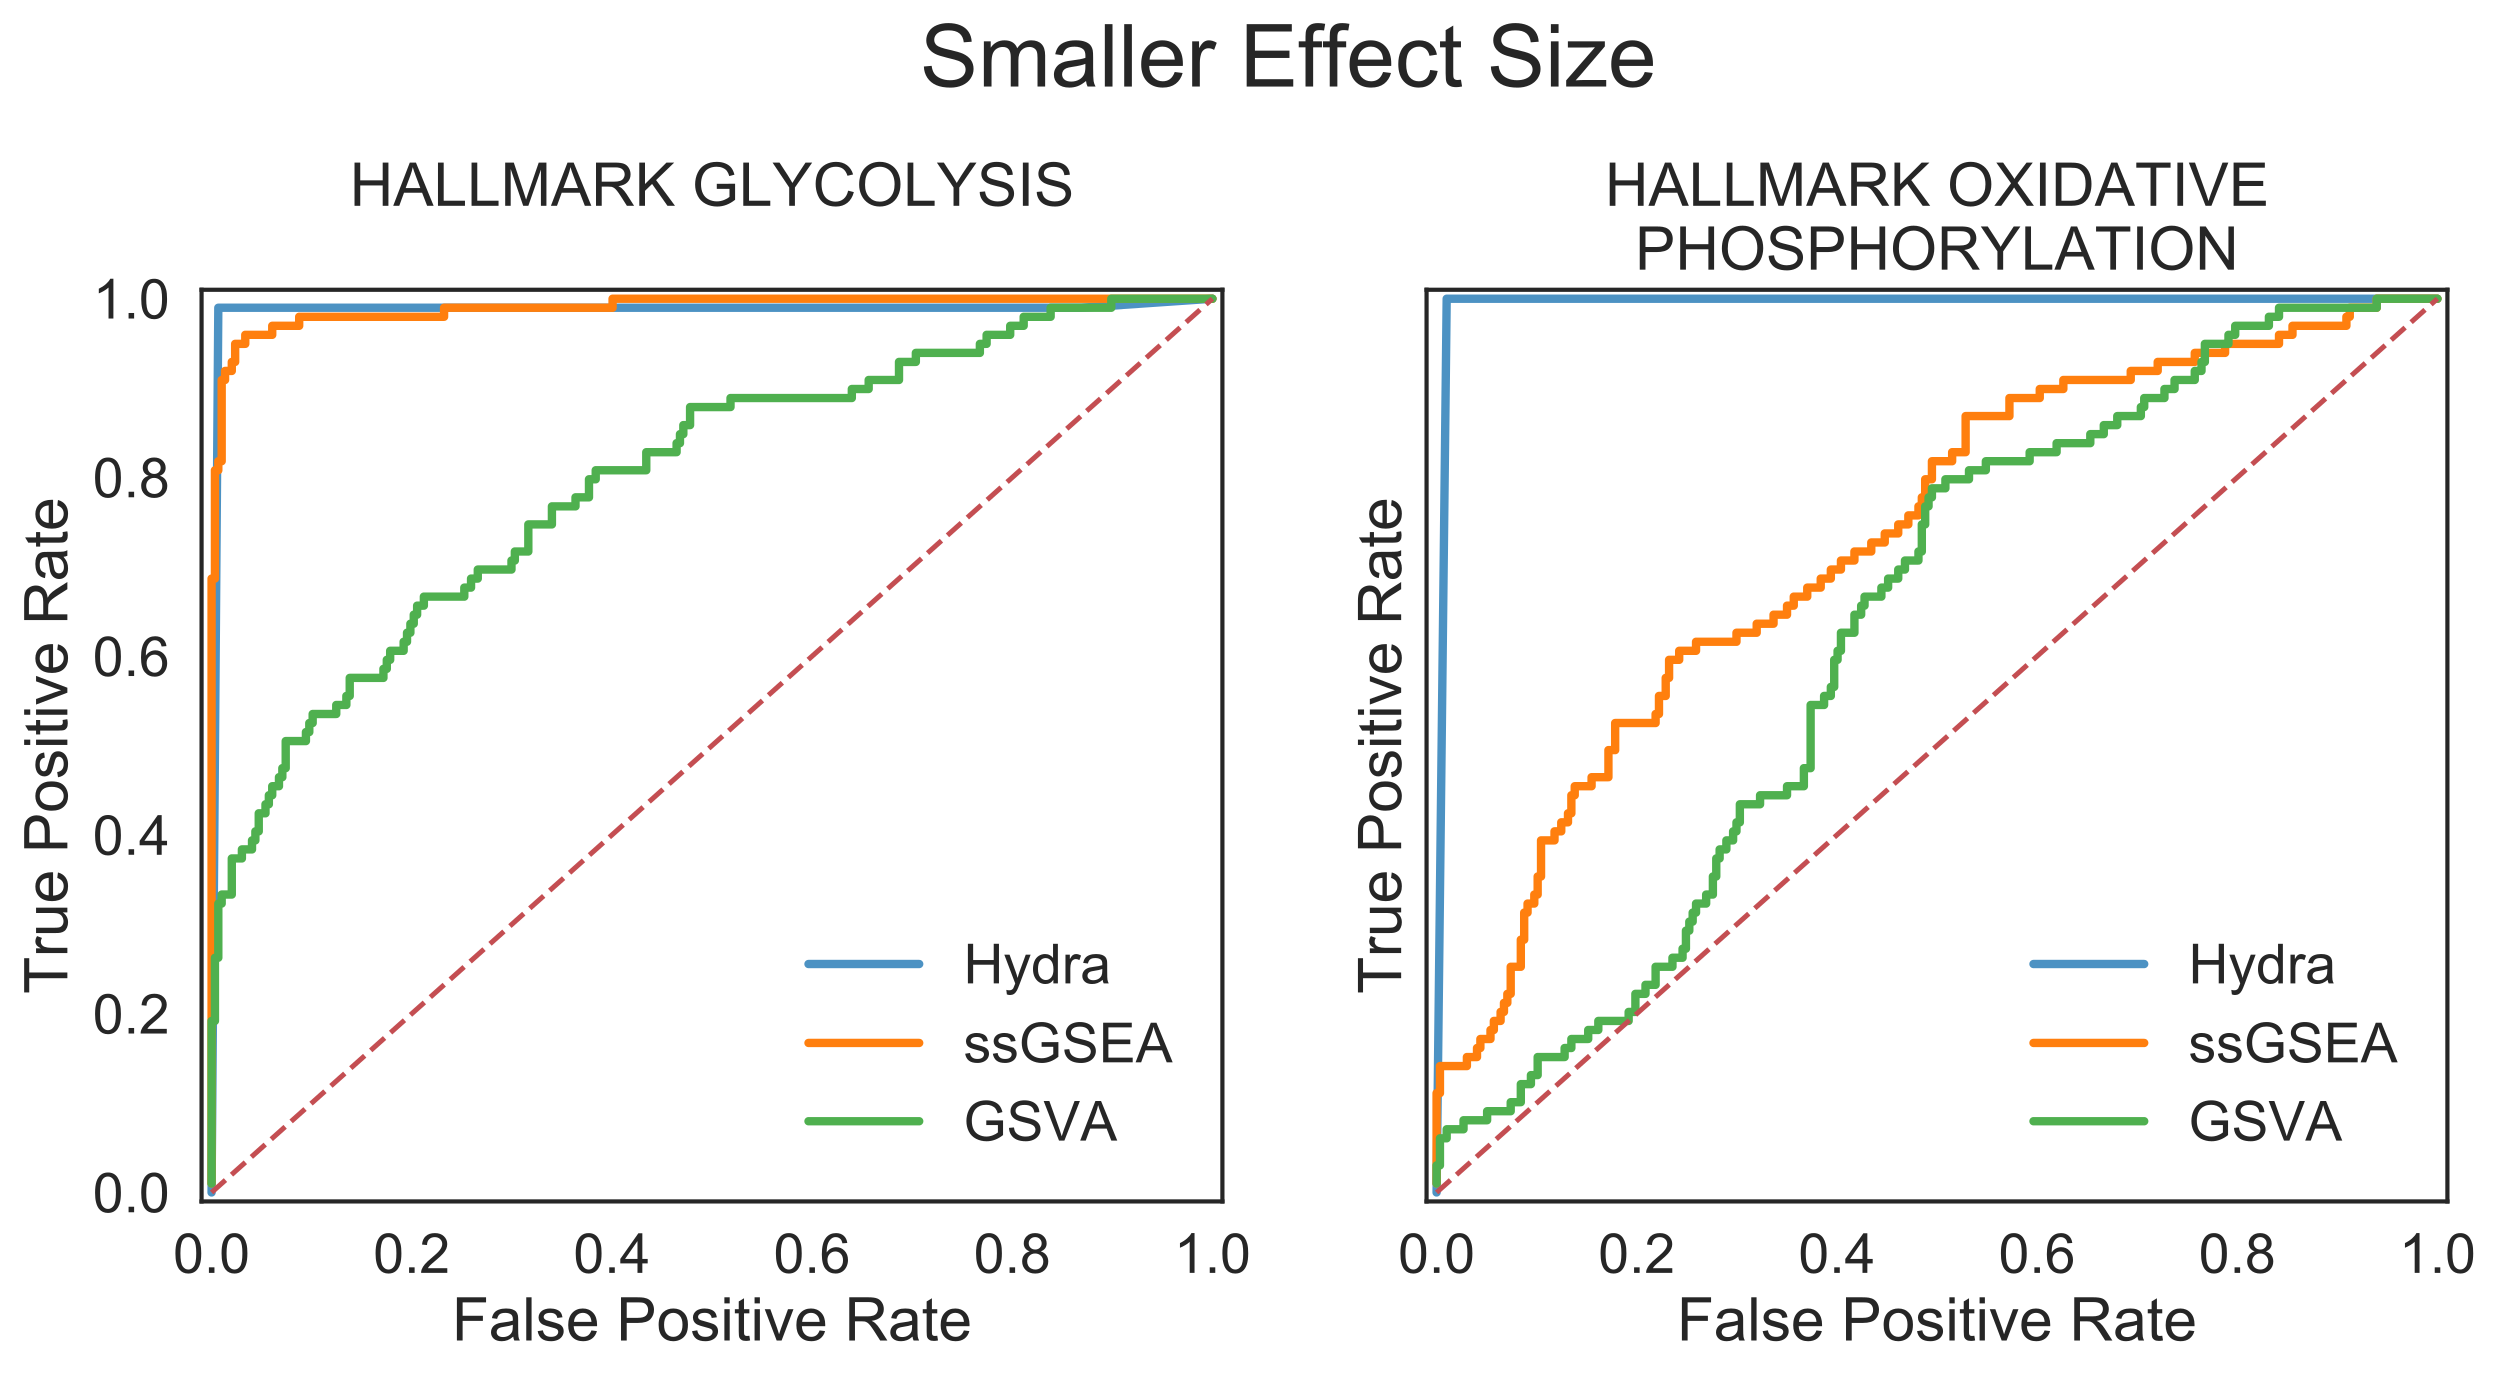 <?xml version="1.0" encoding="utf-8" standalone="no"?>
<!DOCTYPE svg PUBLIC "-//W3C//DTD SVG 1.1//EN"
  "http://www.w3.org/Graphics/SVG/1.1/DTD/svg11.dtd">
<!-- Created with matplotlib (http://matplotlib.org/) -->
<svg height="410.451pt" version="1.1" viewBox="0 0 745.38 410.451" width="745.38pt" xmlns="http://www.w3.org/2000/svg" xmlns:xlink="http://www.w3.org/1999/xlink">
 <defs>
  <style type="text/css">
*{stroke-linecap:butt;stroke-linejoin:round;}
  </style>
 </defs>
 <g id="figure_1">
  <g id="patch_1">
   <path d="M 0 410.451 
L 745.38 410.451 
L 745.38 0 
L 0 0 
z
" style="fill:#ffffff;"/>
  </g>
  <g id="axes_1">
   <g id="patch_2">
    <path d="M 60.097 358.2 
L 364.46 358.2 
L 364.46 86.4 
L 60.097 86.4 
z
" style="fill:#ffffff;"/>
   </g>
   <g id="matplotlib.axis_1">
    <g id="xtick_1">
     <g id="text_1">
      <!-- 0.0 -->
      <defs>
       <path d="M 4.156 35.297 
Q 4.156 48 6.766 55.734 
Q 9.375 63.484 14.516 67.672 
Q 19.672 71.875 27.484 71.875 
Q 33.25 71.875 37.594 69.547 
Q 41.938 67.234 44.766 62.859 
Q 47.609 58.5 49.219 52.219 
Q 50.828 45.953 50.828 35.297 
Q 50.828 22.703 48.234 14.969 
Q 45.656 7.234 40.5 3 
Q 35.359 -1.219 27.484 -1.219 
Q 17.141 -1.219 11.234 6.203 
Q 4.156 15.141 4.156 35.297 
z
M 13.188 35.297 
Q 13.188 17.672 17.312 11.828 
Q 21.438 6 27.484 6 
Q 33.547 6 37.672 11.859 
Q 41.797 17.719 41.797 35.297 
Q 41.797 52.984 37.672 58.781 
Q 33.547 64.594 27.391 64.594 
Q 21.344 64.594 17.719 59.469 
Q 13.188 52.938 13.188 35.297 
z
" id="ArialMT-30"/>
       <path d="M 9.078 0 
L 9.078 10.016 
L 19.094 10.016 
L 19.094 0 
z
" id="ArialMT-2e"/>
      </defs>
      <g style="fill:#262626;" transform="translate(51.613 379.51)scale(0.165 -0.165)">
       <use xlink:href="#ArialMT-30"/>
       <use x="55.615" xlink:href="#ArialMT-2e"/>
       <use x="83.398" xlink:href="#ArialMT-30"/>
      </g>
     </g>
    </g>
    <g id="xtick_2">
     <g id="text_2">
      <!-- 0.2 -->
      <defs>
       <path d="M 50.344 8.453 
L 50.344 0 
L 3.031 0 
Q 2.938 3.172 4.047 6.109 
Q 5.859 10.938 9.828 15.625 
Q 13.812 20.312 21.344 26.469 
Q 33.016 36.031 37.109 41.625 
Q 41.219 47.219 41.219 52.203 
Q 41.219 57.422 37.469 61 
Q 33.734 64.594 27.734 64.594 
Q 21.391 64.594 17.578 60.781 
Q 13.766 56.984 13.719 50.25 
L 4.688 51.172 
Q 5.609 61.281 11.656 66.578 
Q 17.719 71.875 27.938 71.875 
Q 38.234 71.875 44.234 66.156 
Q 50.25 60.453 50.25 52 
Q 50.25 47.703 48.484 43.547 
Q 46.734 39.406 42.656 34.812 
Q 38.578 30.219 29.109 22.219 
Q 21.188 15.578 18.938 13.203 
Q 16.703 10.844 15.234 8.453 
z
" id="ArialMT-32"/>
      </defs>
      <g style="fill:#262626;" transform="translate(111.292 379.51)scale(0.165 -0.165)">
       <use xlink:href="#ArialMT-30"/>
       <use x="55.615" xlink:href="#ArialMT-2e"/>
       <use x="83.398" xlink:href="#ArialMT-32"/>
      </g>
     </g>
    </g>
    <g id="xtick_3">
     <g id="text_3">
      <!-- 0.4 -->
      <defs>
       <path d="M 32.328 0 
L 32.328 17.141 
L 1.266 17.141 
L 1.266 25.203 
L 33.938 71.578 
L 41.109 71.578 
L 41.109 25.203 
L 50.781 25.203 
L 50.781 17.141 
L 41.109 17.141 
L 41.109 0 
z
M 32.328 25.203 
L 32.328 57.469 
L 9.906 25.203 
z
" id="ArialMT-34"/>
      </defs>
      <g style="fill:#262626;" transform="translate(170.971 379.51)scale(0.165 -0.165)">
       <use xlink:href="#ArialMT-30"/>
       <use x="55.615" xlink:href="#ArialMT-2e"/>
       <use x="83.398" xlink:href="#ArialMT-34"/>
      </g>
     </g>
    </g>
    <g id="xtick_4">
     <g id="text_4">
      <!-- 0.6 -->
      <defs>
       <path d="M 49.75 54.047 
L 41.016 53.375 
Q 39.844 58.547 37.703 60.891 
Q 34.125 64.656 28.906 64.656 
Q 24.703 64.656 21.531 62.312 
Q 17.391 59.281 14.984 53.469 
Q 12.594 47.656 12.5 36.922 
Q 15.672 41.75 20.266 44.094 
Q 24.859 46.438 29.891 46.438 
Q 38.672 46.438 44.844 39.969 
Q 51.031 33.5 51.031 23.25 
Q 51.031 16.5 48.125 10.719 
Q 45.219 4.938 40.141 1.859 
Q 35.062 -1.219 28.609 -1.219 
Q 17.625 -1.219 10.688 6.859 
Q 3.766 14.938 3.766 33.5 
Q 3.766 54.25 11.422 63.672 
Q 18.109 71.875 29.438 71.875 
Q 37.891 71.875 43.281 67.141 
Q 48.688 62.406 49.75 54.047 
z
M 13.875 23.188 
Q 13.875 18.656 15.797 14.5 
Q 17.719 10.359 21.188 8.172 
Q 24.656 6 28.469 6 
Q 34.031 6 38.031 10.484 
Q 42.047 14.984 42.047 22.703 
Q 42.047 30.125 38.078 34.391 
Q 34.125 38.672 28.125 38.672 
Q 22.172 38.672 18.016 34.391 
Q 13.875 30.125 13.875 23.188 
z
" id="ArialMT-36"/>
      </defs>
      <g style="fill:#262626;" transform="translate(230.65 379.51)scale(0.165 -0.165)">
       <use xlink:href="#ArialMT-30"/>
       <use x="55.615" xlink:href="#ArialMT-2e"/>
       <use x="83.398" xlink:href="#ArialMT-36"/>
      </g>
     </g>
    </g>
    <g id="xtick_5">
     <g id="text_5">
      <!-- 0.8 -->
      <defs>
       <path d="M 17.672 38.812 
Q 12.203 40.828 9.562 44.531 
Q 6.938 48.25 6.938 53.422 
Q 6.938 61.234 12.547 66.547 
Q 18.172 71.875 27.484 71.875 
Q 36.859 71.875 42.578 66.422 
Q 48.297 60.984 48.297 53.172 
Q 48.297 48.188 45.672 44.5 
Q 43.062 40.828 37.75 38.812 
Q 44.344 36.672 47.781 31.875 
Q 51.219 27.094 51.219 20.453 
Q 51.219 11.281 44.719 5.031 
Q 38.234 -1.219 27.641 -1.219 
Q 17.047 -1.219 10.547 5.047 
Q 4.047 11.328 4.047 20.703 
Q 4.047 27.688 7.594 32.391 
Q 11.141 37.109 17.672 38.812 
z
M 15.922 53.719 
Q 15.922 48.641 19.188 45.406 
Q 22.469 42.188 27.688 42.188 
Q 32.766 42.188 36.016 45.375 
Q 39.266 48.578 39.266 53.219 
Q 39.266 58.062 35.906 61.359 
Q 32.562 64.656 27.594 64.656 
Q 22.562 64.656 19.234 61.422 
Q 15.922 58.203 15.922 53.719 
z
M 13.094 20.656 
Q 13.094 16.891 14.875 13.375 
Q 16.656 9.859 20.172 7.922 
Q 23.688 6 27.734 6 
Q 34.031 6 38.125 10.047 
Q 42.234 14.109 42.234 20.359 
Q 42.234 26.703 38.016 30.859 
Q 33.797 35.016 27.438 35.016 
Q 21.234 35.016 17.156 30.906 
Q 13.094 26.812 13.094 20.656 
z
" id="ArialMT-38"/>
      </defs>
      <g style="fill:#262626;" transform="translate(290.33 379.51)scale(0.165 -0.165)">
       <use xlink:href="#ArialMT-30"/>
       <use x="55.615" xlink:href="#ArialMT-2e"/>
       <use x="83.398" xlink:href="#ArialMT-38"/>
      </g>
     </g>
    </g>
    <g id="xtick_6">
     <g id="text_6">
      <!-- 1.0 -->
      <defs>
       <path d="M 37.25 0 
L 28.469 0 
L 28.469 56 
Q 25.297 52.984 20.141 49.953 
Q 14.984 46.922 10.891 45.406 
L 10.891 53.906 
Q 18.266 57.375 23.781 62.297 
Q 29.297 67.234 31.594 71.875 
L 37.25 71.875 
z
" id="ArialMT-31"/>
      </defs>
      <g style="fill:#262626;" transform="translate(350.009 379.51)scale(0.165 -0.165)">
       <use xlink:href="#ArialMT-31"/>
       <use x="55.615" xlink:href="#ArialMT-2e"/>
       <use x="83.398" xlink:href="#ArialMT-30"/>
      </g>
     </g>
    </g>
    <g id="text_7">
     <!-- False Positive Rate -->
     <defs>
      <path d="M 8.203 0 
L 8.203 71.578 
L 56.5 71.578 
L 56.5 63.141 
L 17.672 63.141 
L 17.672 40.969 
L 51.266 40.969 
L 51.266 32.516 
L 17.672 32.516 
L 17.672 0 
z
" id="ArialMT-46"/>
      <path d="M 40.438 6.391 
Q 35.547 2.25 31.031 0.531 
Q 26.516 -1.172 21.344 -1.172 
Q 12.797 -1.172 8.203 3 
Q 3.609 7.172 3.609 13.672 
Q 3.609 17.484 5.344 20.625 
Q 7.078 23.781 9.891 25.688 
Q 12.703 27.594 16.219 28.562 
Q 18.797 29.25 24.031 29.891 
Q 34.672 31.156 39.703 32.906 
Q 39.75 34.719 39.75 35.203 
Q 39.75 40.578 37.25 42.781 
Q 33.891 45.75 27.25 45.75 
Q 21.047 45.75 18.094 43.578 
Q 15.141 41.406 13.719 35.891 
L 5.125 37.062 
Q 6.297 42.578 8.984 45.969 
Q 11.672 49.359 16.75 51.188 
Q 21.828 53.031 28.516 53.031 
Q 35.156 53.031 39.297 51.469 
Q 43.453 49.906 45.406 47.531 
Q 47.359 45.172 48.141 41.547 
Q 48.578 39.312 48.578 33.453 
L 48.578 21.734 
Q 48.578 9.469 49.141 6.219 
Q 49.703 2.984 51.375 0 
L 42.188 0 
Q 40.828 2.734 40.438 6.391 
z
M 39.703 26.031 
Q 34.906 24.078 25.344 22.703 
Q 19.922 21.922 17.672 20.938 
Q 15.438 19.969 14.203 18.094 
Q 12.984 16.219 12.984 13.922 
Q 12.984 10.406 15.641 8.062 
Q 18.312 5.719 23.438 5.719 
Q 28.516 5.719 32.469 7.938 
Q 36.422 10.156 38.281 14.016 
Q 39.703 17 39.703 22.797 
z
" id="ArialMT-61"/>
      <path d="M 6.391 0 
L 6.391 71.578 
L 15.188 71.578 
L 15.188 0 
z
" id="ArialMT-6c"/>
      <path d="M 3.078 15.484 
L 11.766 16.844 
Q 12.5 11.625 15.844 8.844 
Q 19.188 6.062 25.203 6.062 
Q 31.25 6.062 34.172 8.516 
Q 37.109 10.984 37.109 14.312 
Q 37.109 17.281 34.516 19 
Q 32.719 20.172 25.531 21.969 
Q 15.875 24.422 12.141 26.203 
Q 8.406 27.984 6.469 31.125 
Q 4.547 34.281 4.547 38.094 
Q 4.547 41.547 6.125 44.5 
Q 7.719 47.469 10.453 49.422 
Q 12.5 50.922 16.031 51.969 
Q 19.578 53.031 23.641 53.031 
Q 29.734 53.031 34.344 51.266 
Q 38.969 49.516 41.156 46.5 
Q 43.359 43.5 44.188 38.484 
L 35.594 37.312 
Q 35.016 41.312 32.203 43.547 
Q 29.391 45.797 24.266 45.797 
Q 18.219 45.797 15.625 43.797 
Q 13.031 41.797 13.031 39.109 
Q 13.031 37.406 14.109 36.031 
Q 15.188 34.625 17.484 33.688 
Q 18.797 33.203 25.25 31.453 
Q 34.578 28.953 38.25 27.359 
Q 41.938 25.781 44.031 22.75 
Q 46.141 19.734 46.141 15.234 
Q 46.141 10.844 43.578 6.953 
Q 41.016 3.078 36.172 0.953 
Q 31.344 -1.172 25.25 -1.172 
Q 15.141 -1.172 9.844 3.031 
Q 4.547 7.234 3.078 15.484 
z
" id="ArialMT-73"/>
      <path d="M 42.094 16.703 
L 51.172 15.578 
Q 49.031 7.625 43.219 3.219 
Q 37.406 -1.172 28.375 -1.172 
Q 17 -1.172 10.328 5.828 
Q 3.656 12.844 3.656 25.484 
Q 3.656 38.578 10.391 45.797 
Q 17.141 53.031 27.875 53.031 
Q 38.281 53.031 44.875 45.953 
Q 51.469 38.875 51.469 26.031 
Q 51.469 25.25 51.422 23.688 
L 12.75 23.688 
Q 13.234 15.141 17.578 10.594 
Q 21.922 6.062 28.422 6.062 
Q 33.25 6.062 36.672 8.594 
Q 40.094 11.141 42.094 16.703 
z
M 13.234 30.906 
L 42.188 30.906 
Q 41.609 37.453 38.875 40.719 
Q 34.672 45.797 27.984 45.797 
Q 21.922 45.797 17.797 41.75 
Q 13.672 37.703 13.234 30.906 
z
" id="ArialMT-65"/>
      <path id="ArialMT-20"/>
      <path d="M 7.719 0 
L 7.719 71.578 
L 34.719 71.578 
Q 41.844 71.578 45.609 70.906 
Q 50.875 70.016 54.438 67.547 
Q 58.016 65.094 60.188 60.641 
Q 62.359 56.203 62.359 50.875 
Q 62.359 41.75 56.547 35.422 
Q 50.734 29.109 35.547 29.109 
L 17.188 29.109 
L 17.188 0 
z
M 17.188 37.547 
L 35.688 37.547 
Q 44.875 37.547 48.734 40.969 
Q 52.594 44.391 52.594 50.594 
Q 52.594 55.078 50.312 58.266 
Q 48.047 61.469 44.344 62.5 
Q 41.938 63.141 35.5 63.141 
L 17.188 63.141 
z
" id="ArialMT-50"/>
      <path d="M 3.328 25.922 
Q 3.328 40.328 11.328 47.266 
Q 18.016 53.031 27.641 53.031 
Q 38.328 53.031 45.109 46.016 
Q 51.906 39.016 51.906 26.656 
Q 51.906 16.656 48.906 10.906 
Q 45.906 5.172 40.156 2 
Q 34.422 -1.172 27.641 -1.172 
Q 16.75 -1.172 10.031 5.812 
Q 3.328 12.797 3.328 25.922 
z
M 12.359 25.922 
Q 12.359 15.969 16.703 11.016 
Q 21.047 6.062 27.641 6.062 
Q 34.188 6.062 38.531 11.031 
Q 42.875 16.016 42.875 26.219 
Q 42.875 35.844 38.5 40.797 
Q 34.125 45.75 27.641 45.75 
Q 21.047 45.75 16.703 40.812 
Q 12.359 35.891 12.359 25.922 
z
" id="ArialMT-6f"/>
      <path d="M 6.641 61.469 
L 6.641 71.578 
L 15.438 71.578 
L 15.438 61.469 
z
M 6.641 0 
L 6.641 51.859 
L 15.438 51.859 
L 15.438 0 
z
" id="ArialMT-69"/>
      <path d="M 25.781 7.859 
L 27.047 0.094 
Q 23.344 -0.688 20.406 -0.688 
Q 15.625 -0.688 12.984 0.828 
Q 10.359 2.344 9.281 4.812 
Q 8.203 7.281 8.203 15.188 
L 8.203 45.016 
L 1.766 45.016 
L 1.766 51.859 
L 8.203 51.859 
L 8.203 64.703 
L 16.938 69.969 
L 16.938 51.859 
L 25.781 51.859 
L 25.781 45.016 
L 16.938 45.016 
L 16.938 14.703 
Q 16.938 10.938 17.406 9.859 
Q 17.875 8.797 18.922 8.156 
Q 19.969 7.516 21.922 7.516 
Q 23.391 7.516 25.781 7.859 
z
" id="ArialMT-74"/>
      <path d="M 21 0 
L 1.266 51.859 
L 10.547 51.859 
L 21.688 20.797 
Q 23.484 15.766 25 10.359 
Q 26.172 14.453 28.266 20.219 
L 39.797 51.859 
L 48.828 51.859 
L 29.203 0 
z
" id="ArialMT-76"/>
      <path d="M 7.859 0 
L 7.859 71.578 
L 39.594 71.578 
Q 49.172 71.578 54.141 69.641 
Q 59.125 67.719 62.109 62.828 
Q 65.094 57.953 65.094 52.047 
Q 65.094 44.438 60.156 39.203 
Q 55.219 33.984 44.922 32.562 
Q 48.688 30.766 50.641 29 
Q 54.781 25.203 58.5 19.484 
L 70.953 0 
L 59.031 0 
L 49.562 14.891 
Q 45.406 21.344 42.719 24.75 
Q 40.047 28.172 37.922 29.531 
Q 35.797 30.906 33.594 31.453 
Q 31.984 31.781 28.328 31.781 
L 17.328 31.781 
L 17.328 0 
z
M 17.328 39.984 
L 37.703 39.984 
Q 44.188 39.984 47.844 41.328 
Q 51.516 42.672 53.422 45.625 
Q 55.328 48.578 55.328 52.047 
Q 55.328 57.125 51.641 60.391 
Q 47.953 63.672 39.984 63.672 
L 17.328 63.672 
z
" id="ArialMT-52"/>
     </defs>
     <g style="fill:#262626;" transform="translate(134.749 399.674)scale(0.18 -0.18)">
      <use xlink:href="#ArialMT-46"/>
      <use x="61.084" xlink:href="#ArialMT-61"/>
      <use x="116.699" xlink:href="#ArialMT-6c"/>
      <use x="138.916" xlink:href="#ArialMT-73"/>
      <use x="188.916" xlink:href="#ArialMT-65"/>
      <use x="244.531" xlink:href="#ArialMT-20"/>
      <use x="272.314" xlink:href="#ArialMT-50"/>
      <use x="339.014" xlink:href="#ArialMT-6f"/>
      <use x="394.629" xlink:href="#ArialMT-73"/>
      <use x="444.629" xlink:href="#ArialMT-69"/>
      <use x="466.846" xlink:href="#ArialMT-74"/>
      <use x="494.629" xlink:href="#ArialMT-69"/>
      <use x="516.846" xlink:href="#ArialMT-76"/>
      <use x="566.846" xlink:href="#ArialMT-65"/>
      <use x="622.461" xlink:href="#ArialMT-20"/>
      <use x="650.244" xlink:href="#ArialMT-52"/>
      <use x="722.461" xlink:href="#ArialMT-61"/>
      <use x="778.076" xlink:href="#ArialMT-74"/>
      <use x="805.859" xlink:href="#ArialMT-65"/>
     </g>
    </g>
   </g>
   <g id="matplotlib.axis_2">
    <g id="ytick_1">
     <g id="text_8">
      <!-- 0.0 -->
      <g style="fill:#262626;" transform="translate(27.662 361.44)scale(0.165 -0.165)">
       <use xlink:href="#ArialMT-30"/>
       <use x="55.615" xlink:href="#ArialMT-2e"/>
       <use x="83.398" xlink:href="#ArialMT-30"/>
      </g>
     </g>
    </g>
    <g id="ytick_2">
     <g id="text_9">
      <!-- 0.2 -->
      <g style="fill:#262626;" transform="translate(27.662 308.146)scale(0.165 -0.165)">
       <use xlink:href="#ArialMT-30"/>
       <use x="55.615" xlink:href="#ArialMT-2e"/>
       <use x="83.398" xlink:href="#ArialMT-32"/>
      </g>
     </g>
    </g>
    <g id="ytick_3">
     <g id="text_10">
      <!-- 0.4 -->
      <g style="fill:#262626;" transform="translate(27.662 254.852)scale(0.165 -0.165)">
       <use xlink:href="#ArialMT-30"/>
       <use x="55.615" xlink:href="#ArialMT-2e"/>
       <use x="83.398" xlink:href="#ArialMT-34"/>
      </g>
     </g>
    </g>
    <g id="ytick_4">
     <g id="text_11">
      <!-- 0.6 -->
      <g style="fill:#262626;" transform="translate(27.662 201.558)scale(0.165 -0.165)">
       <use xlink:href="#ArialMT-30"/>
       <use x="55.615" xlink:href="#ArialMT-2e"/>
       <use x="83.398" xlink:href="#ArialMT-36"/>
      </g>
     </g>
    </g>
    <g id="ytick_5">
     <g id="text_12">
      <!-- 0.8 -->
      <g style="fill:#262626;" transform="translate(27.662 148.264)scale(0.165 -0.165)">
       <use xlink:href="#ArialMT-30"/>
       <use x="55.615" xlink:href="#ArialMT-2e"/>
       <use x="83.398" xlink:href="#ArialMT-38"/>
      </g>
     </g>
    </g>
    <g id="ytick_6">
     <g id="text_13">
      <!-- 1.0 -->
      <g style="fill:#262626;" transform="translate(27.662 94.97)scale(0.165 -0.165)">
       <use xlink:href="#ArialMT-31"/>
       <use x="55.615" xlink:href="#ArialMT-2e"/>
       <use x="83.398" xlink:href="#ArialMT-30"/>
      </g>
     </g>
    </g>
    <g id="text_14">
     <!-- True Positive Rate -->
     <defs>
      <path d="M 25.922 0 
L 25.922 63.141 
L 2.344 63.141 
L 2.344 71.578 
L 59.078 71.578 
L 59.078 63.141 
L 35.406 63.141 
L 35.406 0 
z
" id="ArialMT-54"/>
      <path d="M 6.5 0 
L 6.5 51.859 
L 14.406 51.859 
L 14.406 44 
Q 17.438 49.516 20 51.266 
Q 22.562 53.031 25.641 53.031 
Q 30.078 53.031 34.672 50.203 
L 31.641 42.047 
Q 28.422 43.953 25.203 43.953 
Q 22.312 43.953 20.016 42.219 
Q 17.719 40.484 16.75 37.406 
Q 15.281 32.719 15.281 27.156 
L 15.281 0 
z
" id="ArialMT-72"/>
      <path d="M 40.578 0 
L 40.578 7.625 
Q 34.516 -1.172 24.125 -1.172 
Q 19.531 -1.172 15.547 0.578 
Q 11.578 2.344 9.641 5 
Q 7.719 7.672 6.938 11.531 
Q 6.391 14.109 6.391 19.734 
L 6.391 51.859 
L 15.188 51.859 
L 15.188 23.094 
Q 15.188 16.219 15.719 13.812 
Q 16.547 10.359 19.234 8.375 
Q 21.922 6.391 25.875 6.391 
Q 29.828 6.391 33.297 8.422 
Q 36.766 10.453 38.203 13.938 
Q 39.656 17.438 39.656 24.078 
L 39.656 51.859 
L 48.438 51.859 
L 48.438 0 
z
" id="ArialMT-75"/>
     </defs>
     <g style="fill:#262626;" transform="translate(20.084 296.322)rotate(-90)scale(0.18 -0.18)">
      <use xlink:href="#ArialMT-54"/>
      <use x="61.037" xlink:href="#ArialMT-72"/>
      <use x="94.338" xlink:href="#ArialMT-75"/>
      <use x="149.953" xlink:href="#ArialMT-65"/>
      <use x="205.568" xlink:href="#ArialMT-20"/>
      <use x="233.352" xlink:href="#ArialMT-50"/>
      <use x="300.051" xlink:href="#ArialMT-6f"/>
      <use x="355.666" xlink:href="#ArialMT-73"/>
      <use x="405.666" xlink:href="#ArialMT-69"/>
      <use x="427.883" xlink:href="#ArialMT-74"/>
      <use x="455.666" xlink:href="#ArialMT-69"/>
      <use x="477.883" xlink:href="#ArialMT-76"/>
      <use x="527.883" xlink:href="#ArialMT-65"/>
      <use x="583.498" xlink:href="#ArialMT-20"/>
      <use x="611.281" xlink:href="#ArialMT-52"/>
      <use x="683.498" xlink:href="#ArialMT-61"/>
      <use x="739.113" xlink:href="#ArialMT-74"/>
      <use x="766.896" xlink:href="#ArialMT-65"/>
     </g>
    </g>
   </g>
   <g id="line2d_1">
    <path clip-path="url(#pc27573aa46)" d="M 63.081 355.535 
L 65.09 91.756 
L 322.293 91.756 
L 361.476 89.065 
" style="fill:none;stroke:#4c92c3;stroke-linecap:round;stroke-width:2.5;"/>
   </g>
   <g id="line2d_2">
    <path clip-path="url(#pc27573aa46)" d="M 63.081 352.844 
L 63.081 172.505 
L 64.085 172.505 
L 64.085 140.206 
L 65.09 140.206 
L 65.09 137.514 
L 66.095 137.514 
L 66.095 113.289 
L 67.099 113.289 
L 67.099 110.598 
L 69.109 110.598 
L 69.109 107.906 
L 70.113 107.906 
L 70.113 102.523 
L 73.128 102.523 
L 73.128 99.831 
L 81.165 99.831 
L 81.165 97.14 
L 89.203 97.14 
L 89.203 94.448 
L 132.405 94.448 
L 132.405 91.756 
L 182.64 91.756 
L 182.64 89.065 
L 361.476 89.065 
" style="fill:none;stroke:#ff7f0e;stroke-linecap:round;stroke-width:2.5;"/>
   </g>
   <g id="line2d_3">
    <path clip-path="url(#pc27573aa46)" d="M 63.081 352.844 
L 63.081 304.394 
L 64.085 304.394 
L 64.085 285.553 
L 65.09 285.553 
L 65.09 269.403 
L 66.095 269.403 
L 66.095 266.712 
L 69.109 266.712 
L 69.109 255.945 
L 72.123 255.945 
L 72.123 253.254 
L 75.137 253.254 
L 75.137 250.562 
L 76.142 250.562 
L 76.142 247.87 
L 77.146 247.87 
L 77.146 242.487 
L 79.156 242.487 
L 79.156 239.796 
L 80.16 239.796 
L 80.16 237.104 
L 81.165 237.104 
L 81.165 234.412 
L 83.175 234.412 
L 83.175 231.721 
L 84.179 231.721 
L 84.179 229.029 
L 85.184 229.029 
L 85.184 220.954 
L 91.212 220.954 
L 91.212 218.263 
L 92.217 218.263 
L 92.217 215.571 
L 93.222 215.571 
L 93.222 212.879 
L 100.254 212.879 
L 100.254 210.188 
L 103.268 210.188 
L 103.268 207.496 
L 104.273 207.496 
L 104.273 202.113 
L 114.32 202.113 
L 114.32 199.421 
L 115.325 199.421 
L 115.325 196.73 
L 116.33 196.73 
L 116.33 194.038 
L 120.348 194.038 
L 120.348 191.346 
L 121.353 191.346 
L 121.353 188.655 
L 122.358 188.655 
L 122.358 185.963 
L 123.362 185.963 
L 123.362 183.271 
L 124.367 183.271 
L 124.367 180.58 
L 126.377 180.58 
L 126.377 177.888 
L 138.433 177.888 
L 138.433 175.197 
L 140.442 175.197 
L 140.442 172.505 
L 142.452 172.505 
L 142.452 169.813 
L 152.499 169.813 
L 152.499 167.122 
L 153.503 167.122 
L 153.503 164.43 
L 157.522 164.43 
L 157.522 156.355 
L 164.555 156.355 
L 164.555 150.972 
L 171.588 150.972 
L 171.588 148.28 
L 175.607 148.28 
L 175.607 142.897 
L 177.616 142.897 
L 177.616 140.206 
L 192.687 140.206 
L 192.687 134.822 
L 201.729 134.822 
L 201.729 132.131 
L 202.734 132.131 
L 202.734 129.439 
L 203.738 129.439 
L 203.738 126.747 
L 205.748 126.747 
L 205.748 121.364 
L 217.804 121.364 
L 217.804 118.673 
L 253.973 118.673 
L 253.973 115.981 
L 258.997 115.981 
L 258.997 113.289 
L 268.039 113.289 
L 268.039 107.906 
L 273.063 107.906 
L 273.063 105.214 
L 292.152 105.214 
L 292.152 102.523 
L 294.161 102.523 
L 294.161 99.831 
L 301.194 99.831 
L 301.194 97.14 
L 305.213 97.14 
L 305.213 94.448 
L 313.251 94.448 
L 313.251 91.756 
L 331.335 91.756 
L 331.335 89.065 
L 361.476 89.065 
" style="fill:none;stroke:#4fb04f;stroke-linecap:round;stroke-width:2.5;"/>
   </g>
   <g id="line2d_4">
    <path clip-path="url(#pc27573aa46)" d="M 63.081 355.535 
L 361.476 89.065 
" style="fill:none;stroke:#c44e52;stroke-dasharray:5.55,2.4;stroke-dashoffset:0;stroke-width:1.5;"/>
   </g>
   <g id="patch_3">
    <path d="M 60.097 358.2 
L 60.097 86.4 
" style="fill:none;stroke:#262626;stroke-linecap:square;stroke-linejoin:miter;stroke-width:1.25;"/>
   </g>
   <g id="patch_4">
    <path d="M 364.46 358.2 
L 364.46 86.4 
" style="fill:none;stroke:#262626;stroke-linecap:square;stroke-linejoin:miter;stroke-width:1.25;"/>
   </g>
   <g id="patch_5">
    <path d="M 60.097 358.2 
L 364.46 358.2 
" style="fill:none;stroke:#262626;stroke-linecap:square;stroke-linejoin:miter;stroke-width:1.25;"/>
   </g>
   <g id="patch_6">
    <path d="M 60.097 86.4 
L 364.46 86.4 
" style="fill:none;stroke:#262626;stroke-linecap:square;stroke-linejoin:miter;stroke-width:1.25;"/>
   </g>
   <g id="text_15">
    <!-- HALLMARK GLYCOLYSIS -->
    <defs>
     <path d="M 8.016 0 
L 8.016 71.578 
L 17.484 71.578 
L 17.484 42.188 
L 54.688 42.188 
L 54.688 71.578 
L 64.156 71.578 
L 64.156 0 
L 54.688 0 
L 54.688 33.734 
L 17.484 33.734 
L 17.484 0 
z
" id="ArialMT-48"/>
     <path d="M -0.141 0 
L 27.344 71.578 
L 37.547 71.578 
L 66.844 0 
L 56.062 0 
L 47.703 21.688 
L 17.781 21.688 
L 9.906 0 
z
M 20.516 29.391 
L 44.781 29.391 
L 37.312 49.219 
Q 33.891 58.25 32.234 64.062 
Q 30.859 57.172 28.375 50.391 
z
" id="ArialMT-41"/>
     <path d="M 7.328 0 
L 7.328 71.578 
L 16.797 71.578 
L 16.797 8.453 
L 52.047 8.453 
L 52.047 0 
z
" id="ArialMT-4c"/>
     <path d="M 7.422 0 
L 7.422 71.578 
L 21.688 71.578 
L 38.625 20.906 
Q 40.969 13.812 42.047 10.297 
Q 43.266 14.203 45.844 21.781 
L 62.984 71.578 
L 75.734 71.578 
L 75.734 0 
L 66.609 0 
L 66.609 59.906 
L 45.797 0 
L 37.25 0 
L 16.547 60.938 
L 16.547 0 
z
" id="ArialMT-4d"/>
     <path d="M 7.328 0 
L 7.328 71.578 
L 16.797 71.578 
L 16.797 36.078 
L 52.344 71.578 
L 65.188 71.578 
L 35.156 42.578 
L 66.5 0 
L 54 0 
L 28.516 36.234 
L 16.797 24.812 
L 16.797 0 
z
" id="ArialMT-4b"/>
     <path d="M 41.219 28.078 
L 41.219 36.469 
L 71.531 36.531 
L 71.531 9.969 
Q 64.547 4.391 57.125 1.578 
Q 49.703 -1.219 41.891 -1.219 
Q 31.344 -1.219 22.719 3.297 
Q 14.109 7.812 9.719 16.359 
Q 5.328 24.906 5.328 35.453 
Q 5.328 45.906 9.688 54.953 
Q 14.062 64.016 22.266 68.406 
Q 30.469 72.797 41.156 72.797 
Q 48.922 72.797 55.188 70.281 
Q 61.469 67.781 65.031 63.281 
Q 68.609 58.797 70.453 51.562 
L 61.922 49.219 
Q 60.297 54.688 57.906 57.812 
Q 55.516 60.938 51.062 62.812 
Q 46.625 64.703 41.219 64.703 
Q 34.719 64.703 29.984 62.719 
Q 25.25 60.75 22.344 57.516 
Q 19.438 54.297 17.828 50.438 
Q 15.094 43.797 15.094 36.031 
Q 15.094 26.469 18.391 20.016 
Q 21.688 13.578 27.984 10.453 
Q 34.281 7.328 41.359 7.328 
Q 47.516 7.328 53.375 9.688 
Q 59.234 12.062 62.25 14.75 
L 62.25 28.078 
z
" id="ArialMT-47"/>
     <path d="M 27.875 0 
L 27.875 30.328 
L 0.297 71.578 
L 11.812 71.578 
L 25.922 50 
Q 29.828 43.953 33.203 37.891 
Q 36.422 43.5 41.016 50.531 
L 54.891 71.578 
L 65.922 71.578 
L 37.359 30.328 
L 37.359 0 
z
" id="ArialMT-59"/>
     <path d="M 58.797 25.094 
L 68.266 22.703 
Q 65.281 11.031 57.547 4.906 
Q 49.812 -1.219 38.625 -1.219 
Q 27.047 -1.219 19.797 3.484 
Q 12.547 8.203 8.766 17.141 
Q 4.984 26.078 4.984 36.328 
Q 4.984 47.516 9.25 55.828 
Q 13.531 64.156 21.406 68.469 
Q 29.297 72.797 38.766 72.797 
Q 49.516 72.797 56.828 67.328 
Q 64.156 61.859 67.047 51.953 
L 57.719 49.75 
Q 55.219 57.562 50.484 61.125 
Q 45.75 64.703 38.578 64.703 
Q 30.328 64.703 24.781 60.734 
Q 19.234 56.781 16.984 50.109 
Q 14.75 43.453 14.75 36.375 
Q 14.75 27.25 17.406 20.438 
Q 20.062 13.625 25.672 10.25 
Q 31.297 6.891 37.844 6.891 
Q 45.797 6.891 51.312 11.469 
Q 56.844 16.062 58.797 25.094 
z
" id="ArialMT-43"/>
     <path d="M 4.828 34.859 
Q 4.828 52.688 14.391 62.766 
Q 23.969 72.859 39.109 72.859 
Q 49.031 72.859 56.984 68.109 
Q 64.938 63.375 69.109 54.906 
Q 73.297 46.438 73.297 35.688 
Q 73.297 24.812 68.891 16.219 
Q 64.5 7.625 56.438 3.203 
Q 48.391 -1.219 39.062 -1.219 
Q 28.953 -1.219 20.984 3.656 
Q 13.031 8.547 8.922 16.984 
Q 4.828 25.438 4.828 34.859 
z
M 14.594 34.719 
Q 14.594 21.781 21.547 14.328 
Q 28.516 6.891 39.016 6.891 
Q 49.703 6.891 56.609 14.406 
Q 63.531 21.922 63.531 35.75 
Q 63.531 44.484 60.578 51 
Q 57.625 57.516 51.922 61.109 
Q 46.234 64.703 39.156 64.703 
Q 29.109 64.703 21.844 57.781 
Q 14.594 50.875 14.594 34.719 
z
" id="ArialMT-4f"/>
     <path d="M 4.5 23 
L 13.422 23.781 
Q 14.062 18.406 16.375 14.969 
Q 18.703 11.531 23.578 9.406 
Q 28.469 7.281 34.578 7.281 
Q 39.984 7.281 44.141 8.891 
Q 48.297 10.5 50.312 13.297 
Q 52.344 16.109 52.344 19.438 
Q 52.344 22.797 50.391 25.312 
Q 48.438 27.828 43.953 29.547 
Q 41.062 30.672 31.203 33.031 
Q 21.344 35.406 17.391 37.5 
Q 12.25 40.188 9.734 44.156 
Q 7.234 48.141 7.234 53.078 
Q 7.234 58.5 10.297 63.203 
Q 13.375 67.922 19.281 70.359 
Q 25.203 72.797 32.422 72.797 
Q 40.375 72.797 46.453 70.234 
Q 52.547 67.672 55.812 62.688 
Q 59.078 57.719 59.328 51.422 
L 50.25 50.734 
Q 49.516 57.516 45.281 60.984 
Q 41.062 64.453 32.812 64.453 
Q 24.219 64.453 20.281 61.297 
Q 16.359 58.156 16.359 53.719 
Q 16.359 49.859 19.141 47.359 
Q 21.875 44.875 33.422 42.266 
Q 44.969 39.656 49.266 37.703 
Q 55.516 34.812 58.484 30.391 
Q 61.469 25.984 61.469 20.219 
Q 61.469 14.5 58.203 9.438 
Q 54.938 4.391 48.797 1.578 
Q 42.672 -1.219 35.016 -1.219 
Q 25.297 -1.219 18.719 1.609 
Q 12.156 4.438 8.422 10.125 
Q 4.688 15.828 4.5 23 
z
" id="ArialMT-53"/>
     <path d="M 9.328 0 
L 9.328 71.578 
L 18.797 71.578 
L 18.797 0 
z
" id="ArialMT-49"/>
    </defs>
    <g style="fill:#262626;" transform="translate(104.259 61.362)scale(0.18 -0.18)">
     <use xlink:href="#ArialMT-48"/>
     <use x="72.217" xlink:href="#ArialMT-41"/>
     <use x="138.916" xlink:href="#ArialMT-4c"/>
     <use x="194.531" xlink:href="#ArialMT-4c"/>
     <use x="250.146" xlink:href="#ArialMT-4d"/>
     <use x="333.447" xlink:href="#ArialMT-41"/>
     <use x="400.146" xlink:href="#ArialMT-52"/>
     <use x="472.363" xlink:href="#ArialMT-4b"/>
     <use x="539.062" xlink:href="#ArialMT-20"/>
     <use x="566.846" xlink:href="#ArialMT-47"/>
     <use x="644.629" xlink:href="#ArialMT-4c"/>
     <use x="700.135" xlink:href="#ArialMT-59"/>
     <use x="766.834" xlink:href="#ArialMT-43"/>
     <use x="839.051" xlink:href="#ArialMT-4f"/>
     <use x="916.834" xlink:href="#ArialMT-4c"/>
     <use x="972.34" xlink:href="#ArialMT-59"/>
     <use x="1039.039" xlink:href="#ArialMT-53"/>
     <use x="1105.738" xlink:href="#ArialMT-49"/>
     <use x="1133.521" xlink:href="#ArialMT-53"/>
    </g>
    <!--  -->
    <g style="fill:#262626;" transform="translate(212.278 80.4)scale(0.18 -0.18)"/>
   </g>
   <g id="legend_1">
    <g id="line2d_5">
     <path d="M 241.058 287.423 
L 274.058 287.423 
" style="fill:none;stroke:#4c92c3;stroke-linecap:round;stroke-width:2.5;"/>
    </g>
    <g id="line2d_6"/>
    <g id="text_16">
     <!-- Hydra -->
     <defs>
      <path d="M 6.203 -19.969 
L 5.219 -11.719 
Q 8.109 -12.5 10.25 -12.5 
Q 13.188 -12.5 14.938 -11.516 
Q 16.703 -10.547 17.828 -8.797 
Q 18.656 -7.469 20.516 -2.25 
Q 20.75 -1.516 21.297 -0.094 
L 1.609 51.859 
L 11.078 51.859 
L 21.875 21.828 
Q 23.969 16.109 25.641 9.812 
Q 27.156 15.875 29.25 21.625 
L 40.328 51.859 
L 49.125 51.859 
L 29.391 -0.875 
Q 26.219 -9.422 24.469 -12.641 
Q 22.125 -17 19.094 -19.016 
Q 16.062 -21.047 11.859 -21.047 
Q 9.328 -21.047 6.203 -19.969 
z
" id="ArialMT-79"/>
      <path d="M 40.234 0 
L 40.234 6.547 
Q 35.297 -1.172 25.734 -1.172 
Q 19.531 -1.172 14.328 2.25 
Q 9.125 5.672 6.266 11.797 
Q 3.422 17.922 3.422 25.875 
Q 3.422 33.641 6 39.969 
Q 8.594 46.297 13.766 49.656 
Q 18.953 53.031 25.344 53.031 
Q 30.031 53.031 33.688 51.047 
Q 37.359 49.078 39.656 45.906 
L 39.656 71.578 
L 48.391 71.578 
L 48.391 0 
z
M 12.453 25.875 
Q 12.453 15.922 16.641 10.984 
Q 20.844 6.062 26.562 6.062 
Q 32.328 6.062 36.344 10.766 
Q 40.375 15.484 40.375 25.141 
Q 40.375 35.797 36.266 40.766 
Q 32.172 45.75 26.172 45.75 
Q 20.312 45.75 16.375 40.969 
Q 12.453 36.188 12.453 25.875 
z
" id="ArialMT-64"/>
     </defs>
     <g style="fill:#262626;" transform="translate(287.258 293.198)scale(0.165 -0.165)">
      <use xlink:href="#ArialMT-48"/>
      <use x="72.217" xlink:href="#ArialMT-79"/>
      <use x="122.217" xlink:href="#ArialMT-64"/>
      <use x="177.832" xlink:href="#ArialMT-72"/>
      <use x="211.133" xlink:href="#ArialMT-61"/>
     </g>
    </g>
    <g id="line2d_7">
     <path d="M 241.058 310.956 
L 274.058 310.956 
" style="fill:none;stroke:#ff7f0e;stroke-linecap:round;stroke-width:2.5;"/>
    </g>
    <g id="line2d_8"/>
    <g id="text_17">
     <!-- ssGSEA -->
     <defs>
      <path d="M 7.906 0 
L 7.906 71.578 
L 59.672 71.578 
L 59.672 63.141 
L 17.391 63.141 
L 17.391 41.219 
L 56.984 41.219 
L 56.984 32.812 
L 17.391 32.812 
L 17.391 8.453 
L 61.328 8.453 
L 61.328 0 
z
" id="ArialMT-45"/>
     </defs>
     <g style="fill:#262626;" transform="translate(287.258 316.731)scale(0.165 -0.165)">
      <use xlink:href="#ArialMT-73"/>
      <use x="50" xlink:href="#ArialMT-73"/>
      <use x="100" xlink:href="#ArialMT-47"/>
      <use x="177.783" xlink:href="#ArialMT-53"/>
      <use x="244.482" xlink:href="#ArialMT-45"/>
      <use x="311.182" xlink:href="#ArialMT-41"/>
     </g>
    </g>
    <g id="line2d_9">
     <path d="M 241.058 334.296 
L 274.058 334.296 
" style="fill:none;stroke:#4fb04f;stroke-linecap:round;stroke-width:2.5;"/>
    </g>
    <g id="line2d_10"/>
    <g id="text_18">
     <!-- GSVA -->
     <defs>
      <path d="M 28.172 0 
L 0.438 71.578 
L 10.688 71.578 
L 29.297 19.578 
Q 31.547 13.328 33.062 7.859 
Q 34.719 13.719 36.922 19.578 
L 56.25 71.578 
L 65.922 71.578 
L 37.891 0 
z
" id="ArialMT-56"/>
     </defs>
     <g style="fill:#262626;" transform="translate(287.258 340.071)scale(0.165 -0.165)">
      <use xlink:href="#ArialMT-47"/>
      <use x="77.783" xlink:href="#ArialMT-53"/>
      <use x="144.482" xlink:href="#ArialMT-56"/>
      <use x="211.072" xlink:href="#ArialMT-41"/>
     </g>
    </g>
   </g>
  </g>
  <g id="axes_2">
   <g id="patch_7">
    <path d="M 425.333 358.2 
L 729.697 358.2 
L 729.697 86.4 
L 425.333 86.4 
z
" style="fill:#ffffff;"/>
   </g>
   <g id="matplotlib.axis_3">
    <g id="xtick_7">
     <g id="text_19">
      <!-- 0.0 -->
      <g style="fill:#262626;" transform="translate(416.849 379.51)scale(0.165 -0.165)">
       <use xlink:href="#ArialMT-30"/>
       <use x="55.615" xlink:href="#ArialMT-2e"/>
       <use x="83.398" xlink:href="#ArialMT-30"/>
      </g>
     </g>
    </g>
    <g id="xtick_8">
     <g id="text_20">
      <!-- 0.2 -->
      <g style="fill:#262626;" transform="translate(476.529 379.51)scale(0.165 -0.165)">
       <use xlink:href="#ArialMT-30"/>
       <use x="55.615" xlink:href="#ArialMT-2e"/>
       <use x="83.398" xlink:href="#ArialMT-32"/>
      </g>
     </g>
    </g>
    <g id="xtick_9">
     <g id="text_21">
      <!-- 0.4 -->
      <g style="fill:#262626;" transform="translate(536.208 379.51)scale(0.165 -0.165)">
       <use xlink:href="#ArialMT-30"/>
       <use x="55.615" xlink:href="#ArialMT-2e"/>
       <use x="83.398" xlink:href="#ArialMT-34"/>
      </g>
     </g>
    </g>
    <g id="xtick_10">
     <g id="text_22">
      <!-- 0.6 -->
      <g style="fill:#262626;" transform="translate(595.887 379.51)scale(0.165 -0.165)">
       <use xlink:href="#ArialMT-30"/>
       <use x="55.615" xlink:href="#ArialMT-2e"/>
       <use x="83.398" xlink:href="#ArialMT-36"/>
      </g>
     </g>
    </g>
    <g id="xtick_11">
     <g id="text_23">
      <!-- 0.8 -->
      <g style="fill:#262626;" transform="translate(655.566 379.51)scale(0.165 -0.165)">
       <use xlink:href="#ArialMT-30"/>
       <use x="55.615" xlink:href="#ArialMT-2e"/>
       <use x="83.398" xlink:href="#ArialMT-38"/>
      </g>
     </g>
    </g>
    <g id="xtick_12">
     <g id="text_24">
      <!-- 1.0 -->
      <g style="fill:#262626;" transform="translate(715.245 379.51)scale(0.165 -0.165)">
       <use xlink:href="#ArialMT-31"/>
       <use x="55.615" xlink:href="#ArialMT-2e"/>
       <use x="83.398" xlink:href="#ArialMT-30"/>
      </g>
     </g>
    </g>
    <g id="text_25">
     <!-- False Positive Rate -->
     <g style="fill:#262626;" transform="translate(499.985 399.674)scale(0.18 -0.18)">
      <use xlink:href="#ArialMT-46"/>
      <use x="61.084" xlink:href="#ArialMT-61"/>
      <use x="116.699" xlink:href="#ArialMT-6c"/>
      <use x="138.916" xlink:href="#ArialMT-73"/>
      <use x="188.916" xlink:href="#ArialMT-65"/>
      <use x="244.531" xlink:href="#ArialMT-20"/>
      <use x="272.314" xlink:href="#ArialMT-50"/>
      <use x="339.014" xlink:href="#ArialMT-6f"/>
      <use x="394.629" xlink:href="#ArialMT-73"/>
      <use x="444.629" xlink:href="#ArialMT-69"/>
      <use x="466.846" xlink:href="#ArialMT-74"/>
      <use x="494.629" xlink:href="#ArialMT-69"/>
      <use x="516.846" xlink:href="#ArialMT-76"/>
      <use x="566.846" xlink:href="#ArialMT-65"/>
      <use x="622.461" xlink:href="#ArialMT-20"/>
      <use x="650.244" xlink:href="#ArialMT-52"/>
      <use x="722.461" xlink:href="#ArialMT-61"/>
      <use x="778.076" xlink:href="#ArialMT-74"/>
      <use x="805.859" xlink:href="#ArialMT-65"/>
     </g>
    </g>
   </g>
   <g id="matplotlib.axis_4">
    <g id="ytick_7"/>
    <g id="ytick_8"/>
    <g id="ytick_9"/>
    <g id="ytick_10"/>
    <g id="ytick_11"/>
    <g id="ytick_12"/>
    <g id="text_26">
     <!-- True Positive Rate -->
     <g style="fill:#262626;" transform="translate(417.755 296.322)rotate(-90)scale(0.18 -0.18)">
      <use xlink:href="#ArialMT-54"/>
      <use x="61.037" xlink:href="#ArialMT-72"/>
      <use x="94.338" xlink:href="#ArialMT-75"/>
      <use x="149.953" xlink:href="#ArialMT-65"/>
      <use x="205.568" xlink:href="#ArialMT-20"/>
      <use x="233.352" xlink:href="#ArialMT-50"/>
      <use x="300.051" xlink:href="#ArialMT-6f"/>
      <use x="355.666" xlink:href="#ArialMT-73"/>
      <use x="405.666" xlink:href="#ArialMT-69"/>
      <use x="427.883" xlink:href="#ArialMT-74"/>
      <use x="455.666" xlink:href="#ArialMT-69"/>
      <use x="477.883" xlink:href="#ArialMT-76"/>
      <use x="527.883" xlink:href="#ArialMT-65"/>
      <use x="583.498" xlink:href="#ArialMT-20"/>
      <use x="611.281" xlink:href="#ArialMT-52"/>
      <use x="683.498" xlink:href="#ArialMT-61"/>
      <use x="739.113" xlink:href="#ArialMT-74"/>
      <use x="766.896" xlink:href="#ArialMT-65"/>
     </g>
    </g>
   </g>
   <g id="line2d_11">
    <path clip-path="url(#pb80f595c5b)" d="M 428.317 355.535 
L 431.331 89.065 
L 726.713 89.065 
" style="fill:none;stroke:#4c92c3;stroke-linecap:round;stroke-width:2.5;"/>
   </g>
   <g id="line2d_12">
    <path clip-path="url(#pb80f595c5b)" d="M 428.317 352.844 
L 428.317 325.927 
L 429.322 325.927 
L 429.322 317.853 
L 437.359 317.853 
L 437.359 315.161 
L 440.373 315.161 
L 440.373 312.469 
L 441.378 312.469 
L 441.378 309.778 
L 444.392 309.778 
L 444.392 307.086 
L 445.397 307.086 
L 445.397 304.394 
L 447.406 304.394 
L 447.406 301.703 
L 448.411 301.703 
L 448.411 299.011 
L 449.416 299.011 
L 449.416 296.32 
L 450.42 296.32 
L 450.42 288.245 
L 453.434 288.245 
L 453.434 280.17 
L 454.439 280.17 
L 454.439 272.095 
L 455.444 272.095 
L 455.444 269.403 
L 457.453 269.403 
L 457.453 266.712 
L 458.458 266.712 
L 458.458 261.329 
L 459.463 261.329 
L 459.463 250.562 
L 463.481 250.562 
L 463.481 247.87 
L 465.491 247.87 
L 465.491 245.179 
L 467.5 245.179 
L 467.5 242.487 
L 468.505 242.487 
L 468.505 237.104 
L 469.51 237.104 
L 469.51 234.412 
L 474.533 234.412 
L 474.533 231.721 
L 479.557 231.721 
L 479.557 223.646 
L 481.566 223.646 
L 481.566 215.571 
L 493.622 215.571 
L 493.622 212.879 
L 494.627 212.879 
L 494.627 207.496 
L 496.636 207.496 
L 496.636 202.113 
L 497.641 202.113 
L 497.641 196.73 
L 500.655 196.73 
L 500.655 194.038 
L 505.679 194.038 
L 505.679 191.346 
L 517.735 191.346 
L 517.735 188.655 
L 523.763 188.655 
L 523.763 185.963 
L 528.787 185.963 
L 528.787 183.271 
L 532.806 183.271 
L 532.806 180.58 
L 534.815 180.58 
L 534.815 177.888 
L 538.834 177.888 
L 538.834 175.197 
L 542.853 175.197 
L 542.853 172.505 
L 545.867 172.505 
L 545.867 169.813 
L 548.881 169.813 
L 548.881 167.122 
L 552.9 167.122 
L 552.9 164.43 
L 557.923 164.43 
L 557.923 161.739 
L 561.942 161.739 
L 561.942 159.047 
L 565.961 159.047 
L 565.961 156.355 
L 568.975 156.355 
L 568.975 153.664 
L 571.989 153.664 
L 571.989 150.972 
L 572.994 150.972 
L 572.994 148.28 
L 573.998 148.28 
L 573.998 142.897 
L 576.008 142.897 
L 576.008 137.514 
L 582.036 137.514 
L 582.036 134.822 
L 586.055 134.822 
L 586.055 124.056 
L 599.116 124.056 
L 599.116 118.673 
L 608.158 118.673 
L 608.158 115.981 
L 615.191 115.981 
L 615.191 113.289 
L 635.285 113.289 
L 635.285 110.598 
L 643.323 110.598 
L 643.323 107.906 
L 654.374 107.906 
L 654.374 105.214 
L 663.417 105.214 
L 663.417 102.523 
L 679.492 102.523 
L 679.492 99.831 
L 683.511 99.831 
L 683.511 97.14 
L 699.586 97.14 
L 699.586 94.448 
L 700.59 94.448 
L 700.59 91.756 
L 708.628 91.756 
L 708.628 89.065 
L 726.713 89.065 
" style="fill:none;stroke:#ff7f0e;stroke-linecap:round;stroke-width:2.5;"/>
   </g>
   <g id="line2d_13">
    <path clip-path="url(#pb80f595c5b)" d="M 428.317 352.844 
L 428.317 347.46 
L 429.322 347.46 
L 429.322 339.386 
L 431.331 339.386 
L 431.331 336.694 
L 436.354 336.694 
L 436.354 334.002 
L 443.387 334.002 
L 443.387 331.311 
L 450.42 331.311 
L 450.42 328.619 
L 453.434 328.619 
L 453.434 323.236 
L 456.448 323.236 
L 456.448 320.544 
L 458.458 320.544 
L 458.458 315.161 
L 466.495 315.161 
L 466.495 312.469 
L 468.505 312.469 
L 468.505 309.778 
L 473.528 309.778 
L 473.528 307.086 
L 476.542 307.086 
L 476.542 304.394 
L 485.585 304.394 
L 485.585 301.703 
L 487.594 301.703 
L 487.594 296.32 
L 490.608 296.32 
L 490.608 293.628 
L 493.622 293.628 
L 493.622 288.245 
L 498.646 288.245 
L 498.646 285.553 
L 501.66 285.553 
L 501.66 282.861 
L 502.665 282.861 
L 502.665 277.478 
L 503.669 277.478 
L 503.669 274.787 
L 504.674 274.787 
L 504.674 272.095 
L 505.679 272.095 
L 505.679 269.403 
L 508.693 269.403 
L 508.693 266.712 
L 510.702 266.712 
L 510.702 261.329 
L 511.707 261.329 
L 511.707 255.945 
L 512.712 255.945 
L 512.712 253.254 
L 514.721 253.254 
L 514.721 250.562 
L 516.73 250.562 
L 516.73 247.87 
L 517.735 247.87 
L 517.735 245.179 
L 518.74 245.179 
L 518.74 239.796 
L 524.768 239.796 
L 524.768 237.104 
L 532.806 237.104 
L 532.806 234.412 
L 537.829 234.412 
L 537.829 229.029 
L 539.839 229.029 
L 539.839 210.188 
L 543.857 210.188 
L 543.857 207.496 
L 545.867 207.496 
L 545.867 204.804 
L 546.871 204.804 
L 546.871 196.73 
L 547.876 196.73 
L 547.876 194.038 
L 548.881 194.038 
L 548.881 188.655 
L 552.9 188.655 
L 552.9 183.271 
L 554.909 183.271 
L 554.909 180.58 
L 555.914 180.58 
L 555.914 177.888 
L 560.937 177.888 
L 560.937 175.197 
L 562.947 175.197 
L 562.947 172.505 
L 565.961 172.505 
L 565.961 169.813 
L 567.97 169.813 
L 567.97 167.122 
L 571.989 167.122 
L 571.989 164.43 
L 572.994 164.43 
L 572.994 156.355 
L 573.998 156.355 
L 573.998 150.972 
L 575.003 150.972 
L 575.003 148.28 
L 576.008 148.28 
L 576.008 145.589 
L 580.026 145.589 
L 580.026 142.897 
L 587.059 142.897 
L 587.059 140.206 
L 592.083 140.206 
L 592.083 137.514 
L 605.144 137.514 
L 605.144 134.822 
L 613.182 134.822 
L 613.182 132.131 
L 623.229 132.131 
L 623.229 129.439 
L 627.247 129.439 
L 627.247 126.747 
L 631.266 126.747 
L 631.266 124.056 
L 638.299 124.056 
L 638.299 121.364 
L 639.304 121.364 
L 639.304 118.673 
L 645.332 118.673 
L 645.332 115.981 
L 648.346 115.981 
L 648.346 113.289 
L 654.374 113.289 
L 654.374 110.598 
L 656.384 110.598 
L 656.384 107.906 
L 657.388 107.906 
L 657.388 102.523 
L 664.421 102.523 
L 664.421 99.831 
L 666.431 99.831 
L 666.431 97.14 
L 676.478 97.14 
L 676.478 94.448 
L 679.492 94.448 
L 679.492 91.756 
L 708.628 91.756 
L 708.628 89.065 
L 726.713 89.065 
L 726.713 89.065 
" style="fill:none;stroke:#4fb04f;stroke-linecap:round;stroke-width:2.5;"/>
   </g>
   <g id="line2d_14">
    <path clip-path="url(#pb80f595c5b)" d="M 428.317 355.535 
L 726.713 89.065 
" style="fill:none;stroke:#c44e52;stroke-dasharray:5.55,2.4;stroke-dashoffset:0;stroke-width:1.5;"/>
   </g>
   <g id="patch_8">
    <path d="M 425.333 358.2 
L 425.333 86.4 
" style="fill:none;stroke:#262626;stroke-linecap:square;stroke-linejoin:miter;stroke-width:1.25;"/>
   </g>
   <g id="patch_9">
    <path d="M 729.697 358.2 
L 729.697 86.4 
" style="fill:none;stroke:#262626;stroke-linecap:square;stroke-linejoin:miter;stroke-width:1.25;"/>
   </g>
   <g id="patch_10">
    <path d="M 425.333 358.2 
L 729.697 358.2 
" style="fill:none;stroke:#262626;stroke-linecap:square;stroke-linejoin:miter;stroke-width:1.25;"/>
   </g>
   <g id="patch_11">
    <path d="M 425.333 86.4 
L 729.697 86.4 
" style="fill:none;stroke:#262626;stroke-linecap:square;stroke-linejoin:miter;stroke-width:1.25;"/>
   </g>
   <g id="text_27">
    <!-- HALLMARK OXIDATIVE -->
    <defs>
     <path d="M 0.438 0 
L 28.125 37.312 
L 3.719 71.578 
L 14.984 71.578 
L 27.984 53.219 
Q 32.031 47.516 33.734 44.438 
Q 36.141 48.344 39.406 52.594 
L 53.812 71.578 
L 64.109 71.578 
L 38.969 37.844 
L 66.062 0 
L 54.344 0 
L 36.328 25.531 
Q 34.812 27.734 33.203 30.328 
Q 30.812 26.422 29.781 24.953 
L 11.812 0 
z
" id="ArialMT-58"/>
     <path d="M 7.719 0 
L 7.719 71.578 
L 32.375 71.578 
Q 40.719 71.578 45.125 70.562 
Q 51.266 69.141 55.609 65.438 
Q 61.281 60.641 64.078 53.188 
Q 66.891 45.75 66.891 36.188 
Q 66.891 28.031 64.984 21.734 
Q 63.094 15.438 60.109 11.297 
Q 57.125 7.172 53.578 4.797 
Q 50.047 2.438 45.047 1.219 
Q 40.047 0 33.547 0 
z
M 17.188 8.453 
L 32.469 8.453 
Q 39.547 8.453 43.578 9.766 
Q 47.609 11.078 50 13.484 
Q 53.375 16.844 55.25 22.531 
Q 57.125 28.219 57.125 36.328 
Q 57.125 47.562 53.438 53.594 
Q 49.75 59.625 44.484 61.672 
Q 40.672 63.141 32.234 63.141 
L 17.188 63.141 
z
" id="ArialMT-44"/>
    </defs>
    <g style="fill:#262626;" transform="translate(478.498 61.362)scale(0.18 -0.18)">
     <use xlink:href="#ArialMT-48"/>
     <use x="72.217" xlink:href="#ArialMT-41"/>
     <use x="138.916" xlink:href="#ArialMT-4c"/>
     <use x="194.531" xlink:href="#ArialMT-4c"/>
     <use x="250.146" xlink:href="#ArialMT-4d"/>
     <use x="333.447" xlink:href="#ArialMT-41"/>
     <use x="400.146" xlink:href="#ArialMT-52"/>
     <use x="472.363" xlink:href="#ArialMT-4b"/>
     <use x="539.062" xlink:href="#ArialMT-20"/>
     <use x="566.846" xlink:href="#ArialMT-4f"/>
     <use x="644.629" xlink:href="#ArialMT-58"/>
     <use x="711.328" xlink:href="#ArialMT-49"/>
     <use x="739.111" xlink:href="#ArialMT-44"/>
     <use x="811.328" xlink:href="#ArialMT-41"/>
     <use x="877.918" xlink:href="#ArialMT-54"/>
     <use x="939.002" xlink:href="#ArialMT-49"/>
     <use x="966.785" xlink:href="#ArialMT-56"/>
     <use x="1033.484" xlink:href="#ArialMT-45"/>
    </g>
    <!-- PHOSPHORYLATION -->
    <defs>
     <path d="M 7.625 0 
L 7.625 71.578 
L 17.328 71.578 
L 54.938 15.375 
L 54.938 71.578 
L 64.016 71.578 
L 64.016 0 
L 54.297 0 
L 16.703 56.25 
L 16.703 0 
z
" id="ArialMT-4e"/>
    </defs>
    <g style="fill:#262626;" transform="translate(487.508 80.4)scale(0.18 -0.18)">
     <use xlink:href="#ArialMT-50"/>
     <use x="66.699" xlink:href="#ArialMT-48"/>
     <use x="138.916" xlink:href="#ArialMT-4f"/>
     <use x="216.699" xlink:href="#ArialMT-53"/>
     <use x="283.398" xlink:href="#ArialMT-50"/>
     <use x="350.098" xlink:href="#ArialMT-48"/>
     <use x="422.314" xlink:href="#ArialMT-4f"/>
     <use x="500.098" xlink:href="#ArialMT-52"/>
     <use x="572.299" xlink:href="#ArialMT-59"/>
     <use x="638.998" xlink:href="#ArialMT-4c"/>
     <use x="694.613" xlink:href="#ArialMT-41"/>
     <use x="761.203" xlink:href="#ArialMT-54"/>
     <use x="822.287" xlink:href="#ArialMT-49"/>
     <use x="850.07" xlink:href="#ArialMT-4f"/>
     <use x="927.854" xlink:href="#ArialMT-4e"/>
    </g>
   </g>
   <g id="legend_2">
    <g id="line2d_15">
     <path d="M 606.295 287.423 
L 639.295 287.423 
" style="fill:none;stroke:#4c92c3;stroke-linecap:round;stroke-width:2.5;"/>
    </g>
    <g id="line2d_16"/>
    <g id="text_28">
     <!-- Hydra -->
     <g style="fill:#262626;" transform="translate(652.495 293.198)scale(0.165 -0.165)">
      <use xlink:href="#ArialMT-48"/>
      <use x="72.217" xlink:href="#ArialMT-79"/>
      <use x="122.217" xlink:href="#ArialMT-64"/>
      <use x="177.832" xlink:href="#ArialMT-72"/>
      <use x="211.133" xlink:href="#ArialMT-61"/>
     </g>
    </g>
    <g id="line2d_17">
     <path d="M 606.295 310.956 
L 639.295 310.956 
" style="fill:none;stroke:#ff7f0e;stroke-linecap:round;stroke-width:2.5;"/>
    </g>
    <g id="line2d_18"/>
    <g id="text_29">
     <!-- ssGSEA -->
     <g style="fill:#262626;" transform="translate(652.495 316.731)scale(0.165 -0.165)">
      <use xlink:href="#ArialMT-73"/>
      <use x="50" xlink:href="#ArialMT-73"/>
      <use x="100" xlink:href="#ArialMT-47"/>
      <use x="177.783" xlink:href="#ArialMT-53"/>
      <use x="244.482" xlink:href="#ArialMT-45"/>
      <use x="311.182" xlink:href="#ArialMT-41"/>
     </g>
    </g>
    <g id="line2d_19">
     <path d="M 606.295 334.296 
L 639.295 334.296 
" style="fill:none;stroke:#4fb04f;stroke-linecap:round;stroke-width:2.5;"/>
    </g>
    <g id="line2d_20"/>
    <g id="text_30">
     <!-- GSVA -->
     <g style="fill:#262626;" transform="translate(652.495 340.071)scale(0.165 -0.165)">
      <use xlink:href="#ArialMT-47"/>
      <use x="77.783" xlink:href="#ArialMT-53"/>
      <use x="144.482" xlink:href="#ArialMT-56"/>
      <use x="211.072" xlink:href="#ArialMT-41"/>
     </g>
    </g>
   </g>
  </g>
  <g id="text_31">
   <!-- Smaller Effect Size -->
   <defs>
    <path d="M 6.594 0 
L 6.594 51.859 
L 14.453 51.859 
L 14.453 44.578 
Q 16.891 48.391 20.938 50.703 
Q 25 53.031 30.172 53.031 
Q 35.938 53.031 39.625 50.641 
Q 43.312 48.25 44.828 43.953 
Q 50.984 53.031 60.844 53.031 
Q 68.562 53.031 72.703 48.75 
Q 76.859 44.484 76.859 35.594 
L 76.859 0 
L 68.109 0 
L 68.109 32.672 
Q 68.109 37.938 67.25 40.25 
Q 66.406 42.578 64.156 43.984 
Q 61.922 45.406 58.891 45.406 
Q 53.422 45.406 49.797 41.766 
Q 46.188 38.141 46.188 30.125 
L 46.188 0 
L 37.406 0 
L 37.406 33.688 
Q 37.406 39.547 35.25 42.469 
Q 33.109 45.406 28.219 45.406 
Q 24.516 45.406 21.359 43.453 
Q 18.219 41.5 16.797 37.734 
Q 15.375 33.984 15.375 26.906 
L 15.375 0 
z
" id="ArialMT-6d"/>
    <path d="M 8.688 0 
L 8.688 45.016 
L 0.922 45.016 
L 0.922 51.859 
L 8.688 51.859 
L 8.688 57.375 
Q 8.688 62.594 9.625 65.141 
Q 10.891 68.562 14.078 70.672 
Q 17.281 72.797 23.047 72.797 
Q 26.766 72.797 31.25 71.922 
L 29.938 64.266 
Q 27.203 64.75 24.75 64.75 
Q 20.75 64.75 19.094 63.031 
Q 17.438 61.328 17.438 56.641 
L 17.438 51.859 
L 27.547 51.859 
L 27.547 45.016 
L 17.438 45.016 
L 17.438 0 
z
" id="ArialMT-66"/>
    <path d="M 40.438 19 
L 49.078 17.875 
Q 47.656 8.938 41.812 3.875 
Q 35.984 -1.172 27.484 -1.172 
Q 16.844 -1.172 10.375 5.781 
Q 3.906 12.75 3.906 25.734 
Q 3.906 34.125 6.688 40.422 
Q 9.469 46.734 15.156 49.875 
Q 20.844 53.031 27.547 53.031 
Q 35.984 53.031 41.359 48.75 
Q 46.734 44.484 48.25 36.625 
L 39.703 35.297 
Q 38.484 40.531 35.375 43.156 
Q 32.281 45.797 27.875 45.797 
Q 21.234 45.797 17.078 41.031 
Q 12.938 36.281 12.938 25.984 
Q 12.938 15.531 16.938 10.797 
Q 20.953 6.062 27.391 6.062 
Q 32.562 6.062 36.031 9.234 
Q 39.5 12.406 40.438 19 
z
" id="ArialMT-63"/>
    <path d="M 1.953 0 
L 1.953 7.125 
L 34.969 45.016 
Q 29.344 44.734 25.047 44.734 
L 3.906 44.734 
L 3.906 51.859 
L 46.297 51.859 
L 46.297 46.047 
L 18.219 13.141 
L 12.797 7.125 
Q 18.703 7.562 23.875 7.562 
L 47.859 7.562 
L 47.859 0 
z
" id="ArialMT-7a"/>
   </defs>
   <g style="fill:#262626;" transform="translate(274.287 25.81)scale(0.26 -0.26)">
    <use xlink:href="#ArialMT-53"/>
    <use x="66.699" xlink:href="#ArialMT-6d"/>
    <use x="150" xlink:href="#ArialMT-61"/>
    <use x="205.615" xlink:href="#ArialMT-6c"/>
    <use x="227.832" xlink:href="#ArialMT-6c"/>
    <use x="250.049" xlink:href="#ArialMT-65"/>
    <use x="305.664" xlink:href="#ArialMT-72"/>
    <use x="338.965" xlink:href="#ArialMT-20"/>
    <use x="366.748" xlink:href="#ArialMT-45"/>
    <use x="433.447" xlink:href="#ArialMT-66"/>
    <use x="461.215" xlink:href="#ArialMT-66"/>
    <use x="488.998" xlink:href="#ArialMT-65"/>
    <use x="544.613" xlink:href="#ArialMT-63"/>
    <use x="594.613" xlink:href="#ArialMT-74"/>
    <use x="622.396" xlink:href="#ArialMT-20"/>
    <use x="650.18" xlink:href="#ArialMT-53"/>
    <use x="716.879" xlink:href="#ArialMT-69"/>
    <use x="739.096" xlink:href="#ArialMT-7a"/>
    <use x="789.096" xlink:href="#ArialMT-65"/>
   </g>
  </g>
 </g>
 <defs>
  <clipPath id="pc27573aa46">
   <rect height="271.8" width="304.364" x="60.097" y="86.4"/>
  </clipPath>
  <clipPath id="pb80f595c5b">
   <rect height="271.8" width="304.364" x="425.333" y="86.4"/>
  </clipPath>
 </defs>
</svg>
